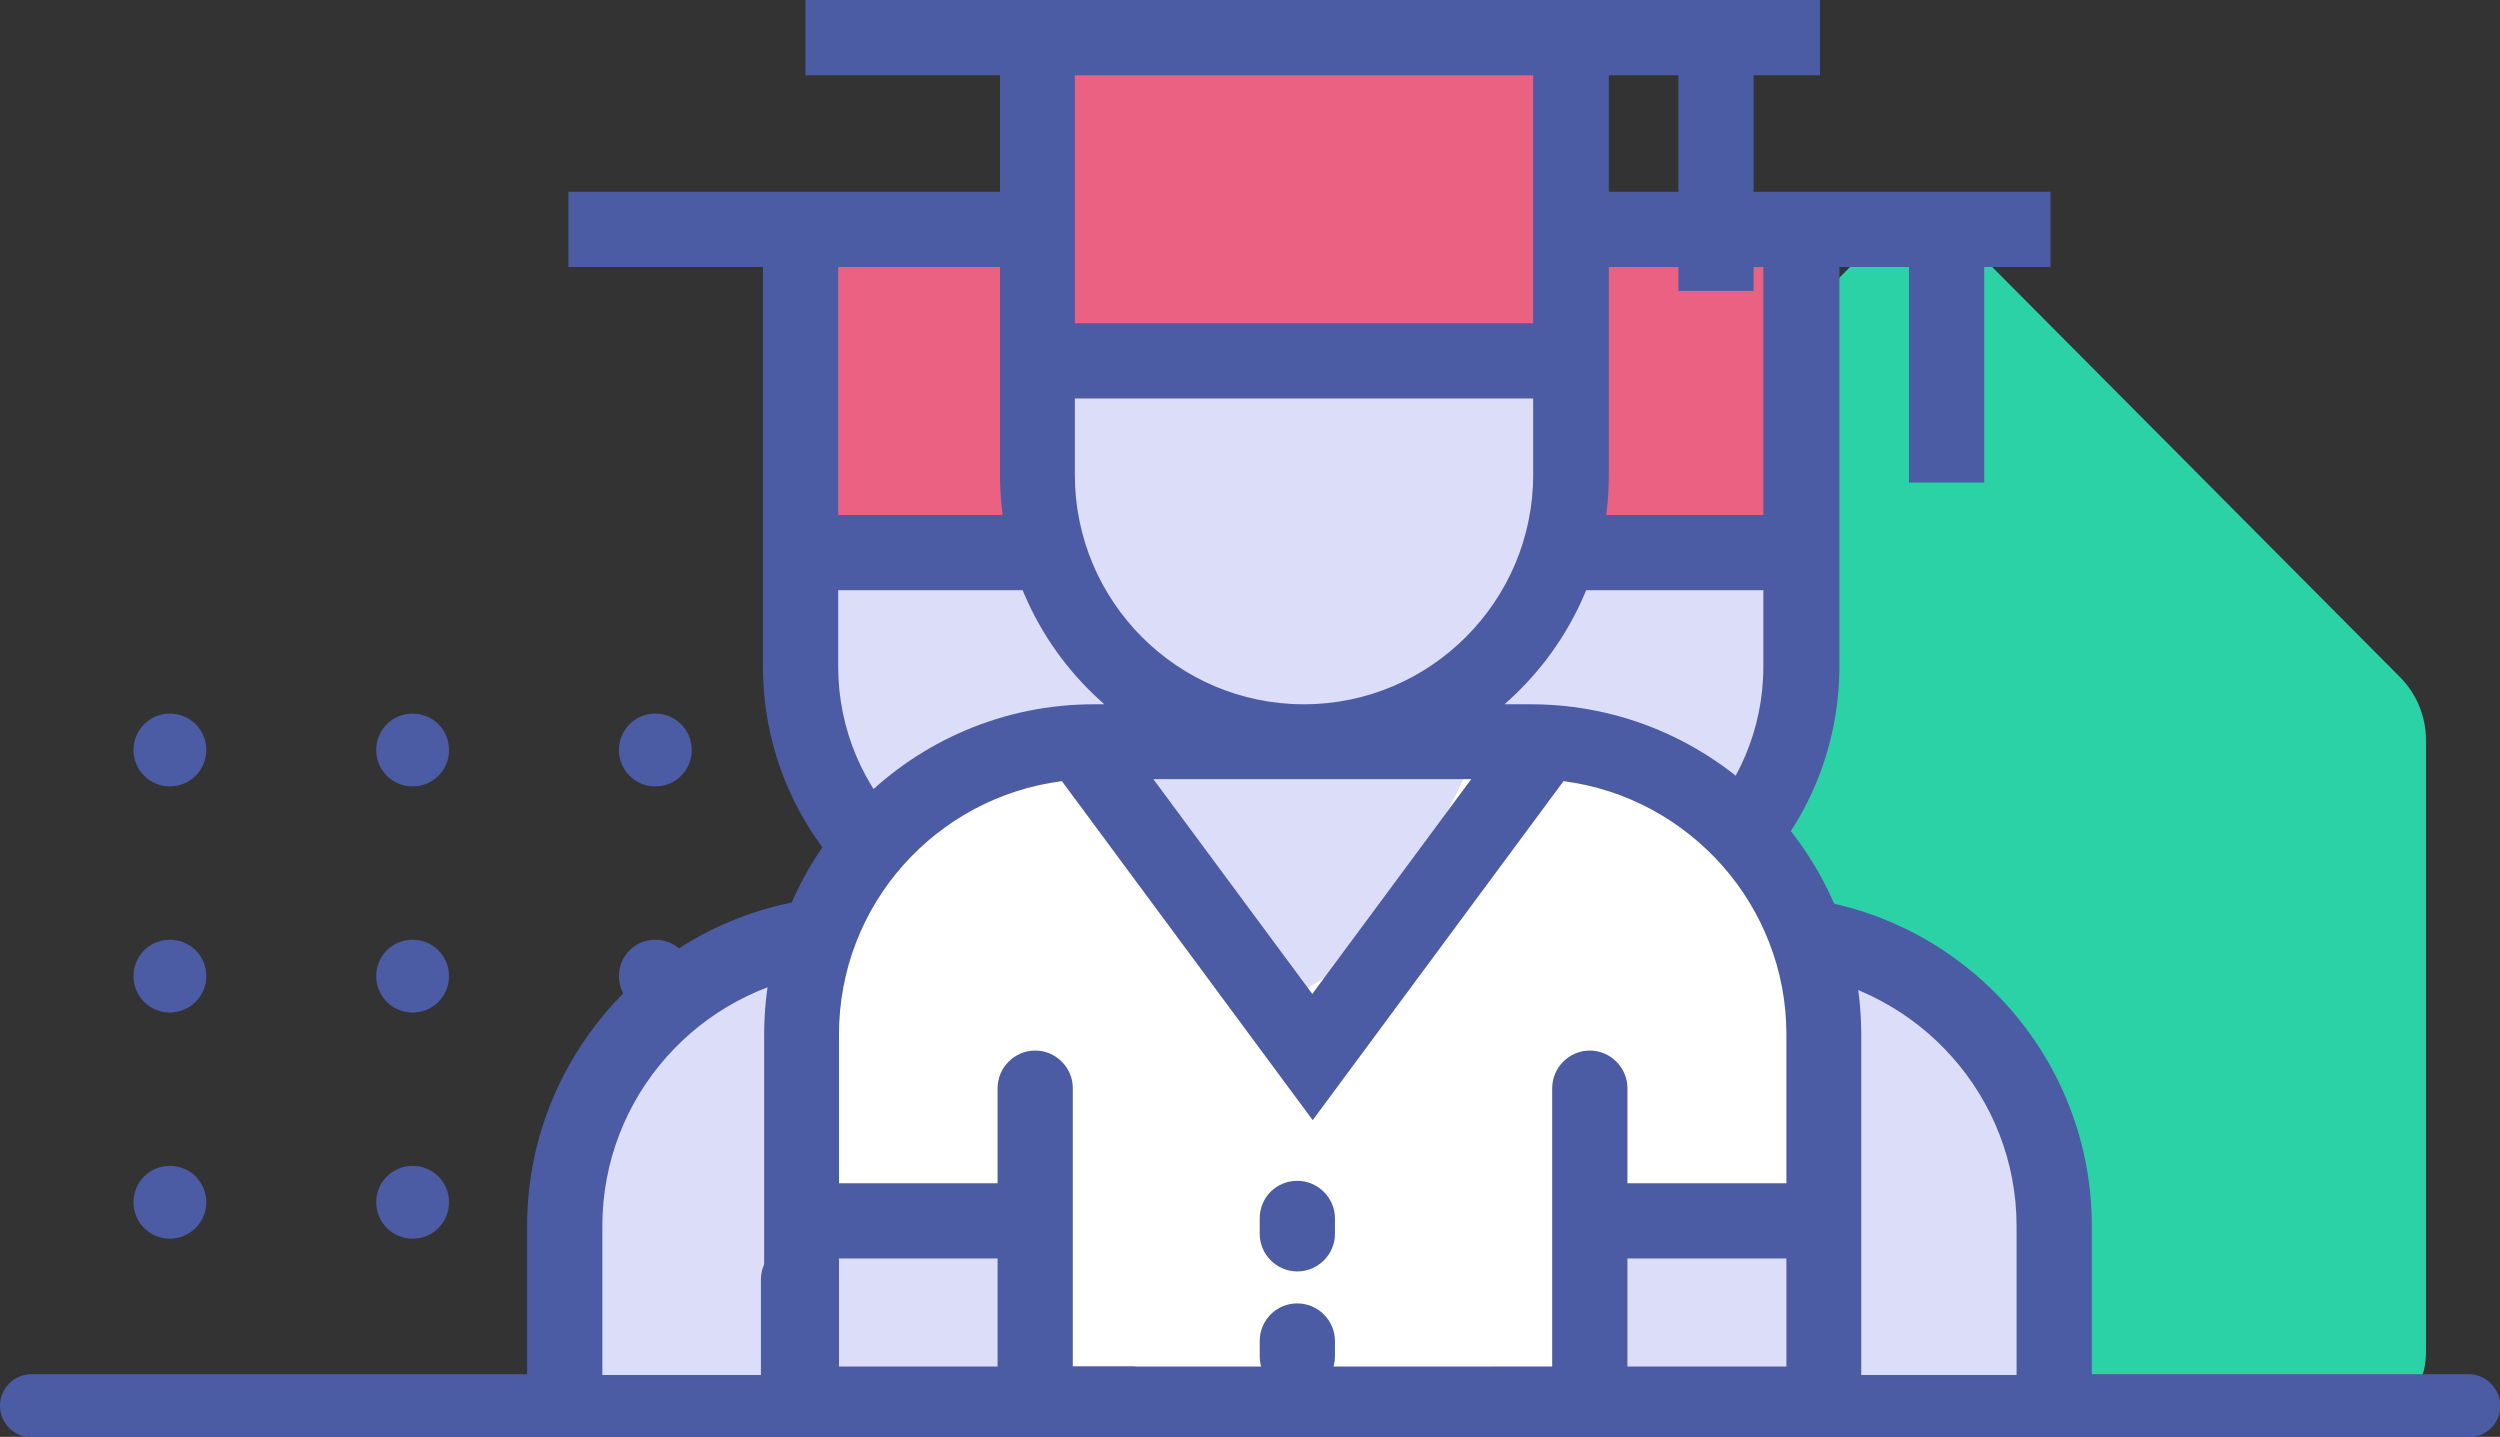 <?xml version="1.0" encoding="utf-8"?>
<!-- Generator: Adobe Illustrator 21.1.0, SVG Export Plug-In . SVG Version: 6.00 Build 0)  -->
<svg version="1.1" id="Capa_1" xmlns="http://www.w3.org/2000/svg" xmlns:xlink="http://www.w3.org/1999/xlink" x="0px" y="0px"
	 viewBox="0 0 618 355.2" style="enable-background:new 0 0 618 355.2;" xml:space="preserve">
<rect x="0" y="0" width="618" height="355.2" fill="#333333" stroke="none"/>
<style type="text/css">
	.st0{fill:#2BD2A6;}
	.st1{fill:#4B5BA4;}
	.st2{fill:#DCDDF9;}
	.st3{fill:#EB6181;}
	.st4{fill:#FFFFFF;}
</style>
<g>
	<path class="st0" d="M580.7,353.3H369c-10.5,0-18.9-8.5-18.9-18.9V183c0-5.9,2.3-11.5,6.5-15.7L461.8,61.5c7.2-7.3,18.9-7.3,26.2,0
		l105.2,105.8c4.2,4.2,6.5,9.8,6.5,15.7v151.3C599.7,344.8,591.2,353.3,580.7,353.3z"/>
	<g>
		<path class="st1" d="M42,194.4L42,194.4c-5,0-9-4-9-9v0c0-5,4-9,9-9h0c5,0,9,4,9,9v0C51,190.4,46.9,194.4,42,194.4z"/>
		<path class="st1" d="M42,250.3L42,250.3c-5,0-9-4-9-9v0c0-5,4-9,9-9h0c5,0,9,4,9,9v0C51,246.3,46.9,250.3,42,250.3z"/>
		<path class="st1" d="M42,306.2L42,306.2c-5,0-9-4-9-9v0c0-5,4-9,9-9h0c5,0,9,4,9,9v0C51,302.2,46.9,306.2,42,306.2z"/>
		<path class="st1" d="M102,194.4L102,194.4c-5,0-9-4-9-9v0c0-5,4-9,9-9h0c5,0,9,4,9,9v0C111,190.4,107,194.4,102,194.4z"/>
		<path class="st1" d="M102,250.3L102,250.3c-5,0-9-4-9-9v0c0-5,4-9,9-9h0c5,0,9,4,9,9v0C111,246.3,107,250.3,102,250.3z"/>
		<path class="st1" d="M102,306.2L102,306.2c-5,0-9-4-9-9v0c0-5,4-9,9-9h0c5,0,9,4,9,9v0C111,302.2,107,306.2,102,306.2z"/>
		<path class="st1" d="M162,194.4L162,194.4c-5,0-9-4-9-9v0c0-5,4-9,9-9h0c5,0,9,4,9,9v0C171,190.4,167,194.4,162,194.4z"/>
		<path class="st1" d="M162,250.3L162,250.3c-5,0-9-4-9-9v0c0-5,4-9,9-9h0c5,0,9,4,9,9v0C171,246.3,167,250.3,162,250.3z"/>
		<path class="st1" d="M162,306.2L162,306.2c-5,0-9-4-9-9v0c0-5,4-9,9-9h0c5,0,9,4,9,9v0C171,302.2,167,306.2,162,306.2z"/>
	</g>
	<path class="st1" d="M610.2,339.7H7.8c-4.3,0-7.8,3.5-7.8,7.8l0,0c0,4.3,3.5,7.8,7.8,7.8h602.5c4.3,0,7.8-3.5,7.8-7.8l0,0
		C618,343.2,614.5,339.7,610.2,339.7z"/>
	<g>
		<g>
			<g>
				<g>
					<polygon class="st2" points="317.5,137.1 310.6,168 325.3,211.6 344.2,233.1 328,239.4 377.8,307.1 431.8,236.8 405.1,231.5 
						435.5,204.8 448.6,146.5 437.6,135 					"/>
					<path class="st2" d="M506.9,340.9V294c0-32.8-26.6-59.4-59.4-59.4h-26.1c-11.1,21-18.8,45-41.1,56.9c-1.9,1-4.5,0.5-5.5-1.5
						c-10.1-18.4-20.9-37.5-37.4-51c-1.7-1.4-1.7-3.1-0.8-4.5h-21c-32.8,0-59.4,26.6-59.4,59.4v46.9H506.9z"/>
					<rect x="316.8" y="55.8" class="st3" width="127" height="77.7"/>
					<path class="st1" d="M245.7,303.1v37.8h18.6v-37.8c0-32.1,24-58.6,55.1-62.6l62,83.8l62-83.8c31,4,55.1,30.6,55.1,62.6v37.8
						h18.6v-37.8c0-45.1-36.7-81.7-81.7-81.7h-6.5c15.8-13.8,25.8-34.1,25.8-56.7V66h17.2v53.3h18.6V66h16.4V47.4H255.9V66H304v98.8
						c0,22.6,10,42.9,25.8,56.7h-2.4C282.4,221.4,245.7,258.1,245.7,303.1z M381.3,293.1L342.1,240h78.5L381.3,293.1z M322.6,66
						h113.3v61.3H322.6V66z M322.6,164.8v-18.9h113.3v18.9c0,31.2-25.4,56.7-56.7,56.7S322.6,196,322.6,164.8z"/>
					<path class="st1" d="M459.2,340.9v-24.6c0-5.1-4.2-9.3-9.3-9.3s-9.3,4.2-9.3,9.3v24.6H459.2z"/>
					<path class="st1" d="M503.7,340.9v-1h-49.1c-1.5,0-2.9,0.4-4.2,1H503.7z"/>
					<path class="st1" d="M313.5,340.9v-1h-49.1c-1.5,0-2.9,0.4-4.2,1H313.5z"/>
					<path class="st1" d="M322.1,340.9v-24.6c0-5.1-4.2-9.3-9.3-9.3s-9.3,4.2-9.3,9.3v24.6H322.1z"/>
				</g>
			</g>
			<path class="st1" d="M382.8,340.9c-1.5-1-3.3-1.6-5.3-1.6s-3.8,0.6-5.3,1.6H382.8z"/>
		</g>
		<g>
			<g>
				<g>
					<polygon class="st2" points="202,137.1 195.2,168 209.9,211.6 228.8,233.1 212.5,239.4 262.4,307.1 316.4,236.8 289.6,231.5 
						320.1,204.8 333.2,146.5 322.2,135 					"/>
					<path class="st2" d="M391.5,340.9V294c0-32.8-26.6-59.4-59.4-59.4H306c-11.1,21-18.8,45-41.1,56.9c-1.9,1-4.5,0.5-5.5-1.5
						c-10.1-18.4-20.9-37.5-37.4-51c-1.7-1.4-1.7-3.1-0.8-4.5h-21c-32.8,0-59.4,26.6-59.4,59.4v46.9H391.5z"/>
					<rect x="201.4" y="55.8" class="st3" width="127" height="77.7"/>
					<path class="st1" d="M130.3,303.1v37.8h18.6v-37.8c0-32.1,24-58.6,55.1-62.6l62,83.8l62-83.8c31,4,55.1,30.6,55.1,62.6v37.8
						h18.6v-37.8c0-45.1-36.7-81.7-81.7-81.7h-6.5c15.8-13.8,25.8-34.1,25.8-56.7V66h17.2v53.3h18.6V66h16.4V47.4H140.5V66h48.1
						v98.8c0,22.6,10,42.9,25.8,56.7H212C167,221.4,130.3,258.1,130.3,303.1z M265.9,293.1L226.6,240h78.5L265.9,293.1z M207.2,66
						h113.3v61.3H207.2V66z M207.2,164.8v-18.9h113.3v18.9c0,31.2-25.4,56.7-56.7,56.7S207.2,196,207.2,164.8z"/>
					<path class="st1" d="M343.8,340.9v-24.6c0-5.1-4.2-9.3-9.3-9.3s-9.3,4.2-9.3,9.3v24.6H343.8z"/>
					<path class="st1" d="M388.3,340.9v-1h-49.1c-1.5,0-2.9,0.4-4.2,1H388.3z"/>
					<path class="st1" d="M198.1,340.9v-1H149c-1.5,0-2.9,0.4-4.2,1H198.1z"/>
					<path class="st1" d="M206.7,340.9v-24.6c0-5.1-4.2-9.3-9.3-9.3c-5.1,0-9.3,4.2-9.3,9.3v24.6H206.7z"/>
				</g>
			</g>
			<path class="st1" d="M267.4,340.9c-1.5-1-3.3-1.6-5.3-1.6s-3.8,0.6-5.3,1.6H267.4z"/>
		</g>
		<g>
			<g>
				<g>
					<polygon class="st2" points="260.6,89.7 253.8,120.6 268.5,164.2 287.4,185.7 271.1,192 320.9,259.7 375,189.4 348.2,184.1 
						378.6,157.4 391.8,99.1 380.7,87.6 					"/>
					<path class="st4" d="M390.6,187.2h-26.1c-11.1,21-18.8,45-41.1,56.9c-1.9,1-4.5,0.5-5.5-1.5c-10.1-18.4-20.9-37.5-37.4-51
						c-1.7-1.4-1.7-3.1-0.8-4.5h-21c-32.8,0-59.4,26.6-59.4,59.4v98.9h250.8v-98.9C450.1,213.8,423.5,187.2,390.6,187.2z"/>
					<rect x="199.2" y="307.8" class="st2" width="51.1" height="37.6"/>
					<path class="st2" d="M448.4,305.3h-50.9c0,0.1,0,0.2,0,0.3v39.9h52.5V305C449.6,305.2,449,305.3,448.4,305.3z"/>
					<rect x="259.9" y="8.4" class="st3" width="127" height="77.7"/>
					<path class="st1" d="M188.9,255.8v98.1h271.2v-98.1c0-45.1-36.7-81.7-81.7-81.7h-6.5c15.8-13.8,25.8-34.1,25.8-56.7V18.6h17.2
						v53.3h18.6V18.6h16.4V0H199.1v18.6h48.1v98.8c0,22.6,10,42.9,25.8,56.7h-2.4C225.5,174,188.9,210.7,188.9,255.8z M265.7,18.6
						h113.3v61.3H265.7V18.6z M265.7,117.4V98.5h113.3v18.9c0,31.2-25.4,56.7-56.7,56.7S265.7,148.6,265.7,117.4z M363.7,192.6
						l-39.3,53.1l-39.3-53.1H363.7z M324.5,276.9l62-83.8c31,4,55.1,30.6,55.1,62.6v82.1H207.4v-82.1c0-32.1,24-58.6,55.1-62.6
						L324.5,276.9z"/>
					<path class="st1" d="M362.9,353.8h36.5c1.8-1.7,2.9-4.1,2.9-6.7V269c0-5.1-4.2-9.3-9.3-9.3c-5.1,0-9.3,4.2-9.3,9.3v68.9h-14.5
						c-5.1,0-9.3,4.2-9.3,9.3v0C360,349.7,361.1,352.1,362.9,353.8z"/>
					<path class="st1" d="M446.9,292.5h-49.1c-5.1,0-9.3,4.2-9.3,9.3v0c0,5.1,4.2,9.3,9.3,9.3h49.1V292.5z"/>
					<path class="st1" d="M256.7,292.5h-49.1c-5.1,0-9.3,4.2-9.3,9.3v0c0,5.1,4.2,9.3,9.3,9.3h49.1V292.5z"/>
					<path class="st1" d="M249.6,353.8h36.5c1.8-1.7,2.9-4.1,2.9-6.7v0c0-5.1-4.2-9.3-9.3-9.3h-14.5V269c0-5.1-4.2-9.3-9.3-9.3
						s-9.3,4.2-9.3,9.3v78.1C246.7,349.7,247.8,352.1,249.6,353.8z"/>
				</g>
			</g>
			<path class="st1" d="M311.4,331.5v3.8c0,5.1,4.2,9.3,9.3,9.3h0c5.1,0,9.3-4.2,9.3-9.3v-3.8c0-5.1-4.2-9.3-9.3-9.3h0
				C315.5,322.2,311.4,326.4,311.4,331.5z"/>
			<path class="st1" d="M311.4,301.2v3.8c0,5.1,4.2,9.3,9.3,9.3h0c5.1,0,9.3-4.2,9.3-9.3v-3.8c0-5.1-4.2-9.3-9.3-9.3h0
				C315.5,291.9,311.4,296,311.4,301.2z"/>
		</g>
	</g>
</g>
</svg>
